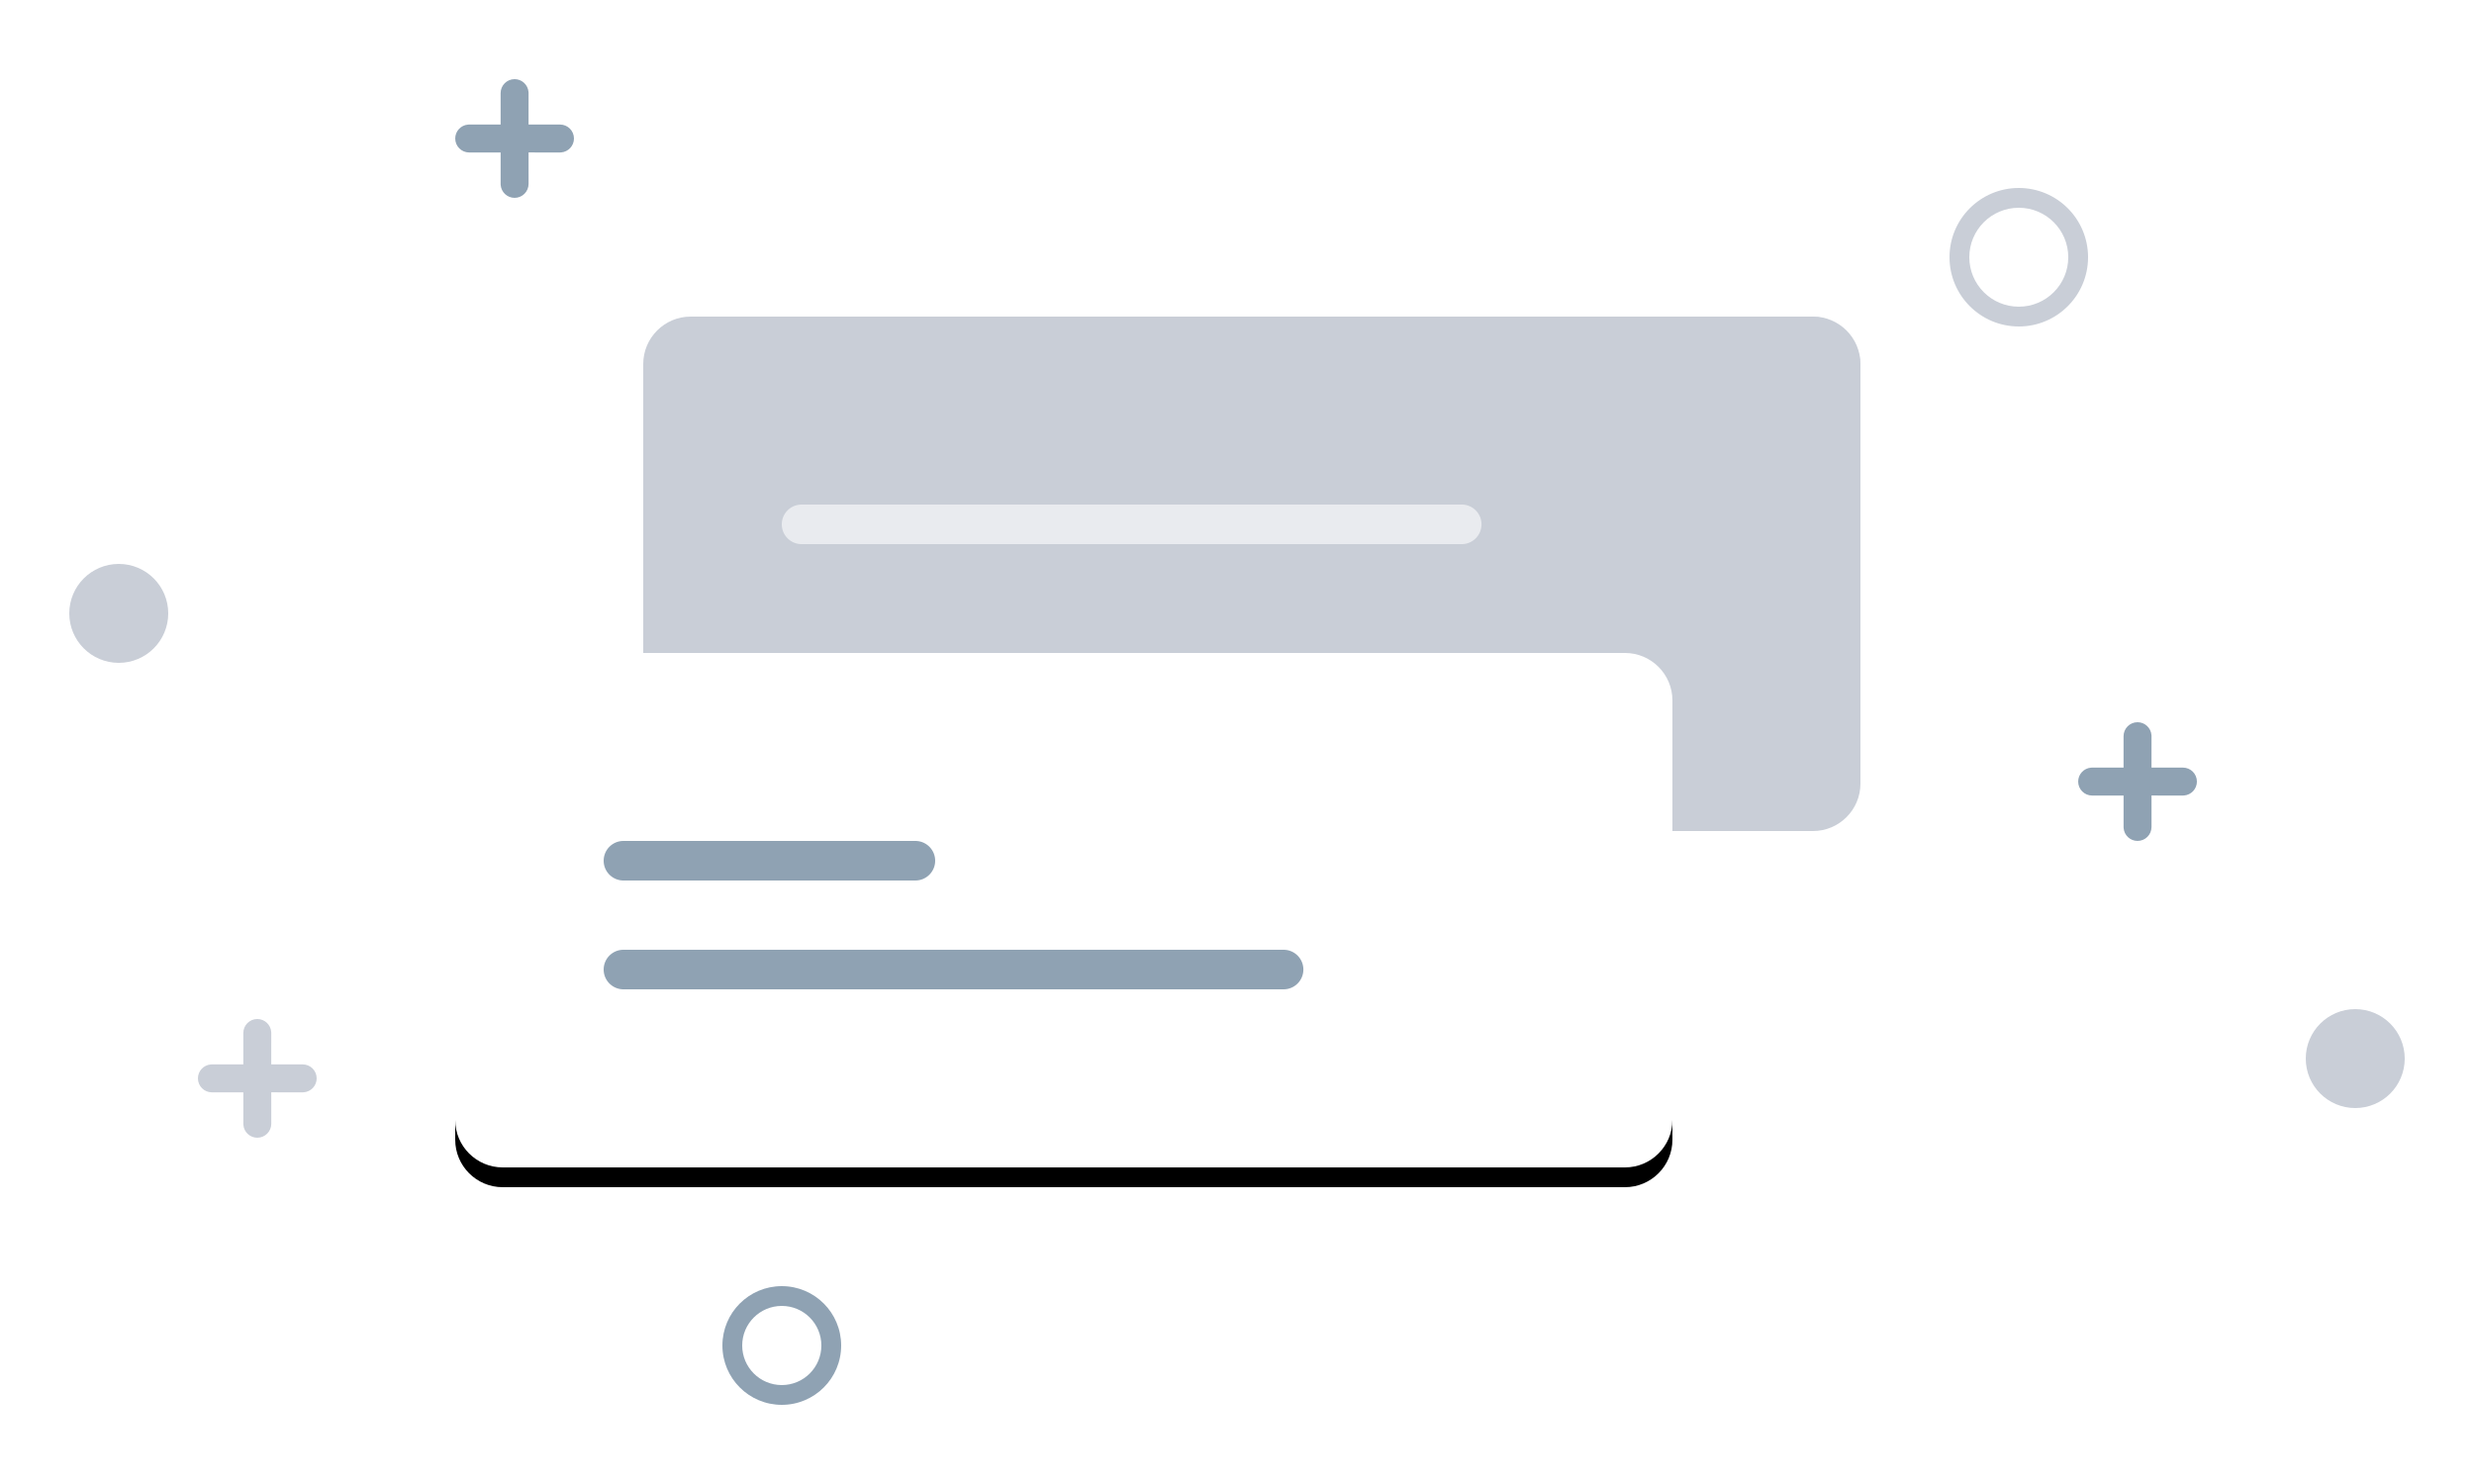 <svg height="150" viewBox="0 0 250 150" width="250" xmlns="http://www.w3.org/2000/svg" xmlns:xlink="http://www.w3.org/1999/xlink"><defs><path id="a" d="m4.8 34h113.4c2.651 0 4.8 2.149 4.8 4.8v42.4c0 2.651-2.149 4.8-4.8 4.8h-113.4c-2.651 0-4.8-2.149-4.8-4.8v-42.4c0-2.651 2.149-4.8 4.8-4.8z"/><filter id="b" height="150%" width="121.1%" x="-10.6%" y="-21.2%"><feOffset dx="0" dy="2" in="SourceAlpha" result="shadowOffsetOuter1"/><feGaussianBlur in="shadowOffsetOuter1" result="shadowBlurOuter1" stdDeviation="4"/><feColorMatrix in="shadowBlurOuter1" type="matrix" values="0 0 0 0 0   0 0 0 0 0   0 0 0 0 0  0 0 0 0.07 0"/></filter></defs><g fill="none" fill-rule="evenodd"><g transform="translate(46 32)"><rect fill="#e2e7f1" height="48" rx="4.8" width="57" x="85"/><path d="m23.8 0h113.4c2.651 0 4.8 2.149 4.8 4.8v42.4c0 2.651-2.149 4.8-4.8 4.8h-113.4c-2.651 0-4.8-2.149-4.8-4.8v-42.4c0-2.651 2.149-4.8 4.8-4.8z" fill="#c9ced7"/><use fill="#000" filter="url(#b)" xlink:href="#a"/><use fill="#fff" fill-rule="evenodd" xlink:href="#a"/><g fill="#8fa2b3"><path d="m83.708 64c1.105 0 2 .895 2 2 0 1.054-.816 1.918-1.851 1.995l-.149.005h-66.708c-1.105 0-2-.895-2-2 0-1.054.816-1.918 1.851-1.995l.149-.005z" transform="matrix(1 0 0 -1 0 132)"/><path d="m46.5 53c1.105 0 2 .895 2 2 0 1.054-.816 1.918-1.851 1.995l-.149.005h-29.5c-1.105 0-2-.895-2-2 0-1.054.816-1.918 1.851-1.995l.149-.005z" transform="matrix(1 0 0 -1 0 110)"/></g></g><path d="m147.708 51c1.105 0 2 .895 2 2 0 1.054-.816 1.918-1.851 1.995l-.149.005h-66.708c-1.105 0-2-.895-2-2 0-1.054.816-1.918 1.851-1.995l.149-.005z" fill="#fff" fill-rule="nonzero" opacity=".6"/><path d="m204 19c-3.866 0-7 3.134-7 7s3.134 7 7 7 7-3.134 7-7-3.134-7-7-7zm0 2c2.761 0 5 2.239 5 5s-2.239 5-5 5-5-2.239-5-5 2.239-5 5-5z" fill="#c9ced7"/><path d="m79 130c-3.314 0-6 2.686-6 6s2.686 6 6 6 6-2.686 6-6-2.686-6-6-6zm0 2c2.209 0 4 1.791 4 4s-1.791 4-4 4-4-1.791-4-4 1.791-4 4-4z" fill="#8fa2b3"/><circle cx="238" cy="107" fill="#c9ced7" r="5"/><circle cx="12" cy="62" fill="#c9ced7" r="5"/><path d="m216 73c.744 0 1.354.576 1.408 1.306l.004.105-.001 3.176 3.177 0c.78 0 1.412.632 1.412 1.412 0 .744-.576 1.354-1.306 1.408l-.105.004-3.177-.001.001 3.177c0 .78-.632 1.412-1.412 1.412-.744 0-1.354-.576-1.408-1.306l-.004-.105-0-3.177-3.176.001c-.78 0-1.412-.632-1.412-1.412 0-.744.576-1.354 1.306-1.408l.105-.004 3.176-0.0 0-3.176c0-.78.632-1.412 1.412-1.412z" fill="#8fa2b3"/><path d="m52 8c.744 0 1.354.576 1.408 1.306l.004.105-.001 3.176 3.177 0c.78 0 1.412.632 1.412 1.412 0 .744-.576 1.354-1.306 1.408l-.105.004-3.177-.001.001 3.177c0 .78-.632 1.412-1.412 1.412-.744 0-1.354-.576-1.408-1.306l-.004-.105-0-3.177-3.176.001c-.78 0-1.412-.632-1.412-1.412 0-.744.576-1.354 1.306-1.408l.105-.004 3.176-0.0 0-3.176c0-.78.632-1.412 1.412-1.412z" fill="#8fa2b3"/><path d="m26 103c.744 0 1.354.576 1.408 1.306l.004.105-.001 3.176 3.177 0c.78 0 1.412.632 1.412 1.412 0 .744-.576 1.354-1.306 1.408l-.105.004-3.177-.001.001 3.177c0 .78-.632 1.412-1.412 1.412-.744 0-1.354-.576-1.408-1.306l-.004-.105-0-3.177-3.176.001c-.78 0-1.412-.632-1.412-1.412 0-.744.576-1.354 1.306-1.408l.105-.004 3.176-0.0 0-3.176c0-.78.632-1.412 1.412-1.412z" fill="#c9ced7"/></g></svg>